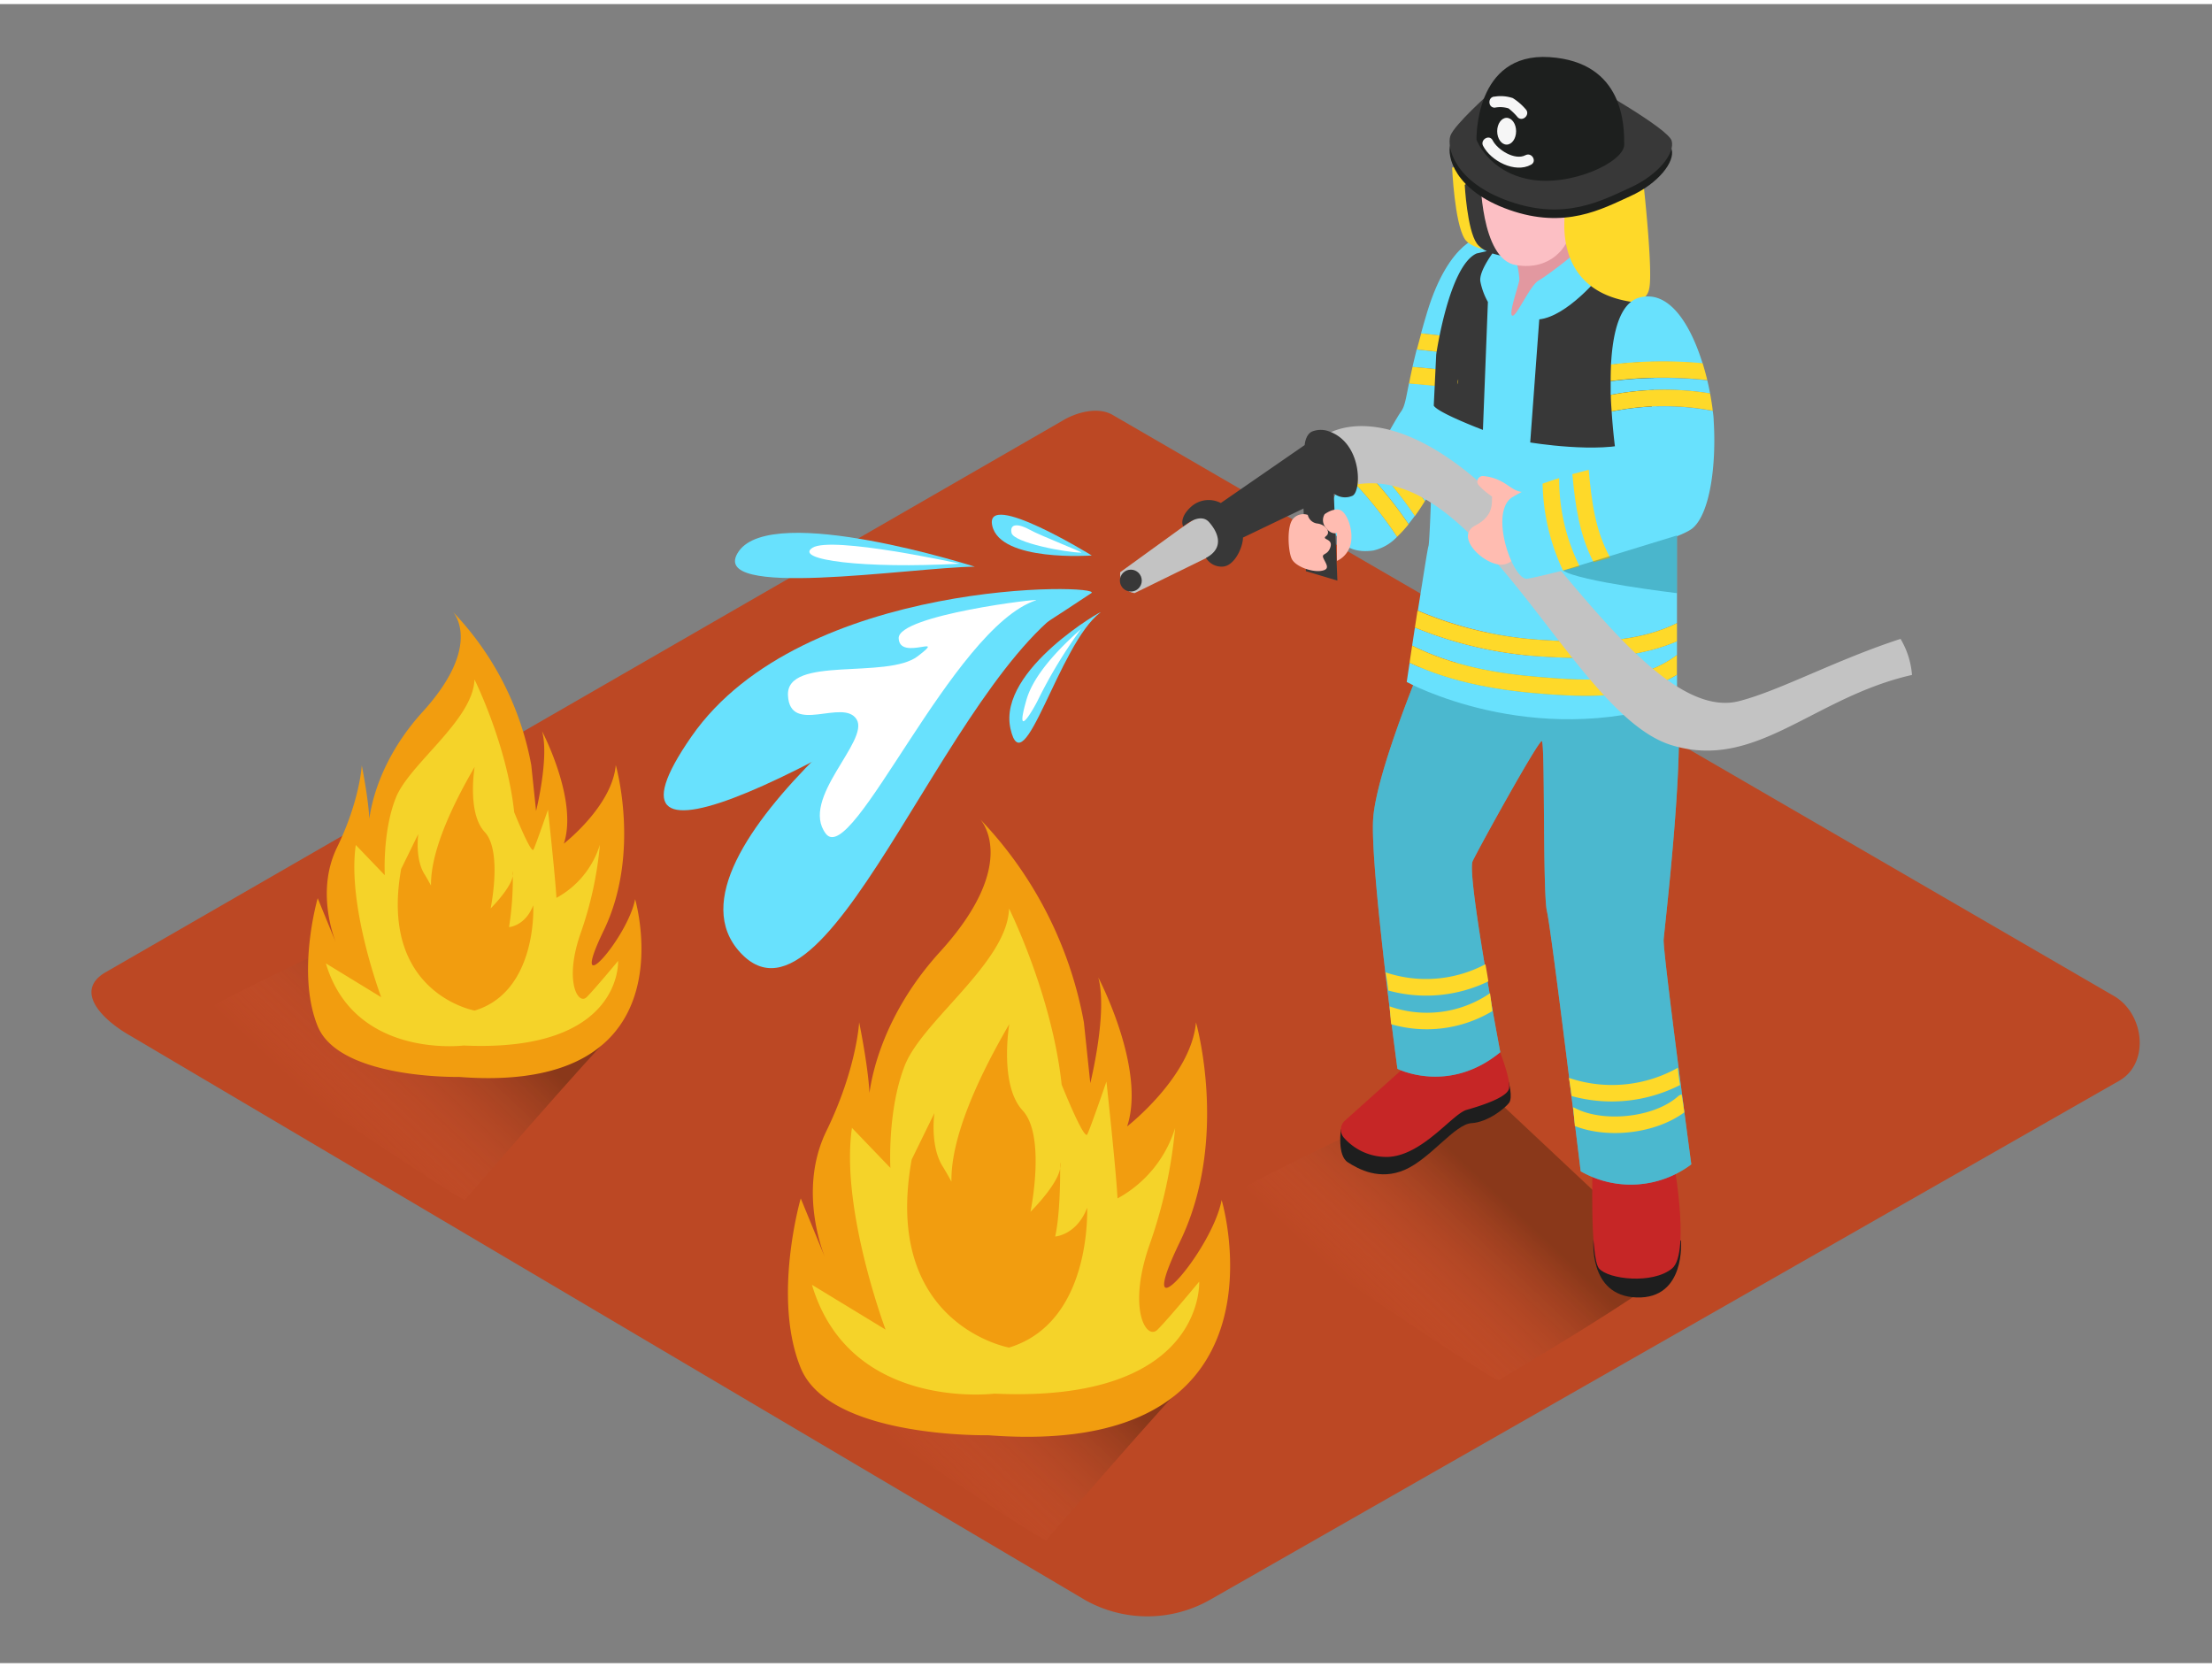 <svg id="Layer_2" data-name="Layer 2" xmlns="http://www.w3.org/2000/svg" xmlns:xlink="http://www.w3.org/1999/xlink" viewBox="0 0 400 300" width="406" height="306" class="illustration styles_illustrationTablet__1DWOa"><rect x="0" y="0" width="400" height="300" fill="#808080" stroke="none"/><defs><linearGradient id="linear-gradient" x1="163.74" y1="261.93" x2="186.92" y2="237.29" gradientUnits="userSpaceOnUse"><stop offset="0" stop-color="#ff734d" stop-opacity="0"></stop><stop offset="1" stop-color="#42210b"></stop></linearGradient><linearGradient id="linear-gradient-2" x1="58.65" y1="200.38" x2="81.82" y2="175.74" xlink:href="#linear-gradient"></linearGradient><linearGradient id="linear-gradient-3" x1="248.55" y1="236.43" x2="269.61" y2="214.03" xlink:href="#linear-gradient"></linearGradient></defs><title>PP</title><path d="M196.24,288.6,23.74,186.65c-5.49-3.08-10.2-8.15-4.85-11.46L192,75.41c2.6-1.61,6.54-2.66,9.18-1.13L382.28,179.37c5.49,3.19,6.48,12.1,1,15.29L219,288.44A22.94,22.94,0,0,1,196.24,288.6Z" fill="#bc4824"></path><path d="M189.15,277.81s22.69-26.24,27.74-31.15c-1.85-1.33-30.55-22.11-32.34-23.52-8.29,3.43-37.76,17.35-45.39,22C143.8,247.61,184.4,275.6,189.15,277.81Z" opacity="0.41" fill="url(#linear-gradient)"></path><path d="M84.05,216.26s22.69-26.24,27.74-31.15c-1.85-1.33-30.55-22.11-32.34-23.52-8.29,3.43-37.76,17.35-45.39,22C38.71,186.06,79.3,214,84.05,216.26Z" opacity="0.41" fill="url(#linear-gradient-2)"></path><path d="M270.93,248.87s26.89-15.75,31.94-20.66c-1.85-1.33-34.75-32.61-36.55-34-8.29,3.43-37.76,17.35-45.39,22C225.58,218.67,266.18,246.66,270.93,248.87Z" opacity="0.41" fill="url(#linear-gradient-3)"></path><path d="M242.48,203.51s-.7,4.69,1.25,5.93,5.75,3.36,10.36,1.33,9-8.23,12-8.41,6.06-2.71,6.79-3.66-.08-3.88-.08-3.88" fill="#1e1e1e"></path><path d="M253.8,192.41l-10.57,9.47a2.19,2.19,0,0,0-.17,3.15,10.25,10.25,0,0,0,8.06,3.43c6.19-.36,11.53-7.77,14.08-8.5s7.16-2.18,7.65-3.76-1.82-7.28-1.82-7.28" fill="#c62626"></path><path d="M288.17,223.15s-1.12,10.46,7.8,10.73,8-10.3,8-10.3" fill="#1e1e1e"></path><path d="M288,209.47c0,.78-.52,17.23,1.17,19.18s9.66,2.87,13.18,0,0-21.14,0-21.14" fill="#c62626"></path><path d="M257.07,119.39s-8.13,19.38-8.75,27.82,4.38,45.32,4.38,45.32,9.22,4.69,18.6-3c0,0-6.1-32.19-5-34.54s11.9-21.88,12.51-21.72.14,27.51.93,30.79,6.1,47,6.1,47a18.19,18.19,0,0,0,20-1.25s-5.16-38.45-5-40.63,3.89-33.44,2.42-43.05S257.07,119.39,257.07,119.39Z" fill="#68e1fd"></path><path d="M257.07,119.39s-8.13,19.38-8.75,27.82,4.38,45.32,4.38,45.32,9.22,4.69,18.6-3c0,0-6.1-32.19-5-34.54s11.9-21.88,12.51-21.72.14,27.51.93,30.79,6.1,47,6.1,47a18.19,18.19,0,0,0,20-1.25s-5.16-38.45-5-40.63,3.89-33.44,2.42-43.05S257.07,119.39,257.07,119.39Z" fill="#1b717f" opacity="0.36"></path><path d="M303.25,111.93V94.25L299,69.52l-39.69,3.06s-.67,24.59-1,25.45c-.16.41-1,5.93-1.92,11.64A67.58,67.58,0,0,0,279.15,115C287.17,115.51,295.9,115.56,303.25,111.93Z" fill="#68e1fd"></path><path d="M280.32,124.83c-8.78-.6-17.46-2-25.42-5.73l-.52,3.48s22.43,12.36,48.88,3.61v-4.91C296.4,125.4,288.31,125.38,280.32,124.83Z" fill="#68e1fd"></path><path d="M303.25,117.7v-2.48c-7.5,3.21-16,3.28-24.1,2.77a71.78,71.78,0,0,1-23.29-5.27l-.5,3.28c7.28,3.65,15.2,5.05,23.3,5.7C287,122.38,296.22,123,303.25,117.7Z" fill="#68e1fd"></path><path d="M278.66,121.71c-8.09-.65-16-2.05-23.3-5.7l-.47,3.09c8,3.76,16.64,5.12,25.42,5.73,8,.55,16.08.57,22.93-3.55V117.7C296.22,123,287,122.38,278.66,121.71Z" fill="#fed929"></path><path d="M303.25,115.23v-3.29c-7.35,3.63-16.08,3.58-24.1,3.06a67.58,67.58,0,0,1-22.82-5.33l-.47,3.06A71.78,71.78,0,0,0,279.15,118C287.21,118.51,295.75,118.44,303.25,115.23Z" fill="#fed929"></path><path d="M240.73,90.89c-.51,4.46,1.79,8.8,7.65,7.91a8.5,8.5,0,0,0,4.26-2.47,75,75,0,0,0-8.51-10.59C242.53,87,241,88.81,240.73,90.89Z" fill="#68e1fd"></path><path d="M255.42,65.61c2.29.19,4.57.41,6.84.71a1.63,1.63,0,0,1,1.41,1.53l.83-4.39c-2.77-.39-5.54-.72-8.32-1C255.89,63.63,255.64,64.67,255.42,65.61Z" fill="#68e1fd"></path><path d="M262.27,69.32c-2.49-.33-5-.57-7.48-.76-.58,2.89-.76,4.18-1.43,5.11s-2.47,4.14-3.79,6.55a72.33,72.33,0,0,1,8.1,9.64,57.84,57.84,0,0,0,2.83-5.1l3-16A1.15,1.15,0,0,1,262.27,69.32Z" fill="#68e1fd"></path><path d="M247.87,83.36s-.5.24-1.23.66a78.62,78.62,0,0,1,8.08,10c.39-.49.77-1,1.14-1.5A69.17,69.17,0,0,0,248.07,83Z" fill="#68e1fd"></path><path d="M265.61,57.6l2.47-15.66s-6,.61-10,13.75c-.42,1.4-.79,2.67-1.11,3.85,2.7.29,5.4.62,8.09,1Z" fill="#68e1fd"></path><path d="M257,59.54c-.29,1.05-.55,2-.78,2.91,2.78.29,5.55.62,8.32,1l.55-2.93C262.36,60.16,259.67,59.83,257,59.54Z" fill="#fed929"></path><path d="M262.27,66.32c-2.28-.3-4.56-.52-6.84-.71-.26,1.14-.46,2.11-.63,3,2.5.2,5,.43,7.48.76a1.15,1.15,0,0,0,1.24-.57l.17-.9A1.63,1.63,0,0,0,262.27,66.32Z" fill="#fed929"></path><path d="M244.13,85.74a75,75,0,0,1,8.51,10.59,23.28,23.28,0,0,0,2.08-2.27,78.62,78.62,0,0,0-8.08-10A19.71,19.71,0,0,0,244.13,85.74Z" fill="#fed929"></path><path d="M248.07,83a69.17,69.17,0,0,1,7.79,9.58c.66-.91,1.26-1.83,1.81-2.71a72.33,72.33,0,0,0-8.1-9.64C248.91,81.43,248.35,82.47,248.07,83Z" fill="#fed929"></path><path d="M267,45.1s.6-2.06,6.25-1.83,15.27,2.58,16.06,5.87S281.07,58.65,280.4,60s-3.66,19.3-3.66,19.3L268.16,77,267,60.64" fill="#68e1fd"></path><path d="M289.35,49.15s-5.92,7.31-11,7.86l-1.64,22.26s12.5,2.08,18.64,0S300.48,48.28,289.35,49.15Z" fill="#383838"></path><path d="M270.45,44.31s-3.1,3.89-2.75,5.87a12.36,12.36,0,0,0,1.36,3.68L268.16,77s-8.12-3.07-8.89-4.39l.44-9.22S262,47.38,267,45.1Z" fill="#383838"></path><path d="M274,45.93a14.18,14.18,0,0,1,.75,3.92c-.15,1.13-2,6.18-1.28,6.49s3.17-5.43,4.75-6.34,6.67-4.84,6.42-4.91-1.42-3.24-1.77-3.16-2.35,1-2.35,1" fill="#e298a0"></path><path d="M262.59,29.57s.43,10,2.28,12.9,11.31,2.63,11.31,2.63S267.84,27.74,262.59,29.57Z" fill="#fed929"></path><path d="M264.87,32.69s.43,8.12,2.18,10.59,7.18,2.56,8.68,2.66-2.78-10.26-2.78-10.26S266.93,31,264.87,32.69Z" fill="#383838"></path><path d="M267.7,31.1s0,15,6.39,16.09,9.46-3.44,9.82-5.89.74-7,.74-7Z" fill="#fcbfc4"></path><path d="M283.24,36.25s-3.56,15.11,11.54,17.56a2.88,2.88,0,0,0,3.44-2.33c.74-2.95-1-18.79-1-18.79" fill="#fed929"></path><path d="M269.51,17.55s-6.63,5.89-7.25,7.86.61,8.27,10.68,11.81,16.7-.14,21.86-2.48,8.11-6.26,7.49-8.47S287.68,16.2,287.68,16.2" fill="#1d1f1e"></path><path d="M269.51,16s-6.63,5.89-7.25,7.86.61,8.27,10.68,11.81,16.7-.14,21.86-2.48,8.11-6.26,7.49-8.47-14.61-10.07-14.61-10.07" fill="#383838"></path><path d="M267,24.53s-.44-15.82,13.18-14.94,13.53,12.65,13.53,15.82-9.7,7.69-17.16,6.28S267,24.53,267,24.53Z" fill="#1d1f1e"></path><ellipse cx="272.45" cy="22.99" rx="1.71" ry="2.42" fill="#f6f6f6"></ellipse><path d="M275.84,27.33c-1.92,1-5.07-1-5.92-2.69-.59-1.15-2.31-.13-1.73,1,1.4,2.72,5.76,5,8.66,3.41C278,28.45,277,26.72,275.84,27.33Z" fill="#f6f6f6"></path><path d="M275.88,19A10.18,10.18,0,0,0,273.56,17a6.86,6.86,0,0,0-3.26-.27c-1.28,0-1.29,2,0,2a5.08,5.08,0,0,1,2.49.13,10.68,10.68,0,0,1,1.67,1.62C275.38,21.36,276.79,19.94,275.88,19Z" fill="#f6f6f6"></path><path d="M263.68,67.85l-.17.9A1.58,1.58,0,0,0,263.68,67.85Z" fill="#fed929"></path><polyline points="241.17 87.93 241.84 104.25 236.15 102.55 235.62 88.65" fill="#383838"></polyline><path d="M214,94.46l-11.43,8.27s-.37,3.33,2.59,3.79l13-6.37s3.68-.93,3.59-3.24-3.05-5.55-3.05-5.55Z" fill="#c3c3c3"></path><path d="M343.68,114.79c-11.51,3.73-22,9.43-29.23,11.26-14.08,3.57-31.63-25-44.05-36.95-19.61-18.89-30.49-11.27-30.49-11.27a10.5,10.5,0,0,1,5.63,9c22.53-3.38,38.85,41.7,56.7,47.17,15.32,4.7,25.56-8.63,43.51-12.69A15,15,0,0,0,343.68,114.79Z" fill="#c3c3c3"></path><path d="M239.91,77.13a4.32,4.32,0,0,0-2.64.16c-1.23.56-1.34,2.45-1.34,2.45L220.76,90.22a4.75,4.75,0,0,0-5.24.56c-2.45,2.12-1.56,3.68-1.56,3.68s3-2.68,4.68-.78,2.79,4.68-.56,6.47a3.3,3.3,0,0,0,3.12,1.56c2.12-.22,3.57-3.57,3.57-5.24l16.51-7.92a3.29,3.29,0,0,0,3.31.35C246.27,88,246.34,79,239.91,77.13Z" fill="#383838"></path><circle cx="204.49" cy="104.25" r="1.98" fill="#383838"></circle><path d="M197.34,106.52c2.58-1.71-52.26-2.9-72.29,25.91S148.09,139.19,197.34,106.52Z" fill="#68e1fd"></path><path d="M176.26,112c-2.37,2.34-59,41.41-42.42,59.48s39.16-55.37,63.5-65" fill="#68e1fd"></path><path d="M199,110c1-.78-18.64,10.28-16.28,21S191.44,115.66,199,110Z" fill="#68e1fd"></path><path d="M176.26,101.73s-36.44-11.66-42.66-2.79S164.71,101.86,176.26,101.73Z" fill="#68e1fd"></path><path d="M197.43,99.71s-19.47-12-18-5.39S197.43,99.71,197.43,99.71Z" fill="#68e1fd"></path><path d="M173.55,101.19s-23.14-5.08-26.62-2.88S156.29,102.14,173.55,101.19Z" fill="#fff"></path><path d="M195.54,99.19c.51,0-7.39-3.05-9.32-4.13s-3.67-1.24-3.31.55S192.84,99.19,195.54,99.19Z" fill="#fff"></path><path d="M185.62,125.79c-2.26,7.85,1.29,1.66,2.1,0A85.51,85.51,0,0,1,195.49,113C192,116.08,187,121,185.62,125.79Z" fill="#fff"></path><path d="M187.35,107.8c1.28-.43-25,2.67-24.84,6.88s9-1,3.44,3.25-23.8-.19-23.46,7.07,10,.46,12.41,4.34-10.35,14.35-5.57,20.67S172.17,112.86,187.35,107.8Z" fill="#fff"></path><path d="M275.42,88.22c-1.47,0-2.62-1.25-3.87-1.88a8.45,8.45,0,0,0-3.4-1,1,1,0,0,0-.71,1.71,13.58,13.58,0,0,0,2.37,2c-.06,1.16.34,3.48-3,5.22-3.88,2,1.44,7.1,4.66,7.1s4.66-5.21,4.66-5.21V90A1,1,0,0,0,275.42,88.22Z" fill="#ffbcb1"></path><path d="M236.49,92.37a2,2,0,0,0,1.75,1.56c1.49.19,2.47,1.56,1.56,2.27s1.3.39.78,2-1.75,1-1.23,2.08,1.23,1.95-.45,2.21-4.68-.78-5.33-2.21-.91-5.91.26-7.21A2.48,2.48,0,0,1,236.49,92.37Z" fill="#ffbcb1"></path><path d="M239.54,92.24a2.05,2.05,0,0,0,.22,2.44c1,1.39,2,.94,2,.94v5.07a4.46,4.46,0,0,0,2.53-3.29c.45-2.49-.78-5.54-2-5.93S239.54,92.24,239.54,92.24Z" fill="#ffbcb1"></path><path d="M83,194s-21.62.44-25.55-9.17,0-23.15,0-23.15l3.49,8.52s-4.15-9.17,0-17.69,4.48-14.85,4.48-14.85S67,145.51,66.8,149s-1.53-8.74,9.61-21,5.46-18.13,5.46-18.13a54.06,54.06,0,0,1,14.2,27.74l.87,8.3s2.4-9.61,1.09-14.41c0,0,6.55,12.46,3.93,20.31,0,0,8.74-6.77,9.39-14.2,0,0,4.59,15.94-2.18,29.92s4.37,1.31,5.68-5.68C114.84,161.89,125.33,197.27,83,194Z" fill="#f29d0f"></path><path d="M83.83,188.32s-19.75,2.48-24.9-14.85l10,6.11s-6.2-16.48-4.59-27.52l5.24,5.46s-.44-7.86,2-14,14-14.06,14.22-21.4c0,0,5.87,11.79,7.18,24,0,0,3.06,7.64,3.49,6.77s2.62-7.21,2.62-7.21,1.31,12,1.53,15.94a16.45,16.45,0,0,0,7.86-9.61A65.67,65.67,0,0,1,105,168c-3.06,8.74-.44,13.1,1.09,11.57s5.68-6.55,5.68-6.55S112.66,189.63,83.83,188.32Z" fill="#f5d329"></path><path d="M85.83,182S68.5,178.9,72.54,156.4l3.1-6.33s-.67,4.58,1.21,7.41a48.43,48.43,0,0,1,3.75,7.77s-8.65-3.46,5.23-27.31c0,0-1.41,8.32,1.82,11.77s1.07,13.83,1.07,13.83,4.61-4.55,4-6.74a56.18,56.18,0,0,1-.67,10.11s2.94-.19,4.37-3.94C96.45,163,97.23,178.55,85.83,182Z" fill="#f29d0f"></path><path d="M178.67,258.79s-28.66.58-33.87-12.15,0-30.68,0-30.68l4.63,11.29s-5.5-12.16,0-23.45,5.93-19.68,5.93-19.68,2.17,10.42,1.88,15.05-2-11.58,12.74-27.79,7.24-24,7.24-24A71.65,71.65,0,0,1,196,184.12l1.16,11s3.18-12.74,1.45-19.1c0,0,8.68,16.51,5.21,26.93,0,0,11.58-9,12.45-18.82,0,0,6.08,21.13-2.89,39.66s5.79,1.74,7.53-7.53C220.93,216.25,234.83,263.14,178.67,258.79Z" fill="#f29d0f"></path><path d="M179.83,251.27s-26.18,3.28-33-19.68l13.31,8.1s-8.21-21.85-6.08-36.48l6.95,7.24s-.58-10.42,2.61-18.53,18.55-18.64,18.85-28.37c0,0,7.78,15.63,9.51,31.84,0,0,4.05,10.13,4.63,9s3.47-9.55,3.47-9.55,1.74,15.92,2,21.13a21.81,21.81,0,0,0,10.42-12.74,87,87,0,0,1-4.63,21.13c-4.05,11.58-.58,17.37,1.45,15.34s7.53-8.68,7.53-8.68S218,253,179.83,251.27Z" fill="#f5d329"></path><path d="M182.47,242.94s-23-4.14-17.61-34l4.11-8.4s-.89,6.07,1.61,9.82a64.18,64.18,0,0,1,5,10.29s-11.47-4.59,6.93-36.2c0,0-1.87,11,2.41,15.61s1.42,18.33,1.42,18.33,6.11-6,5.36-8.93c0,0,.18,8.57-.89,13.4,0,0,3.9-.26,5.79-5.22C196.55,217.68,197.59,238.32,182.47,242.94Z" fill="#f29d0f"></path><path d="M307.89,65c-2.14-6.92-6-13.42-11.47-11.92-3.51,1-4.79,6.26-5.1,12.15A77.92,77.92,0,0,1,307.89,65Z" fill="#68e1fd"></path><path d="M309.24,70.41c-.15-.78-.31-1.57-.51-2.38a73.2,73.2,0,0,0-17.47.17c0,.83,0,1.65,0,2.47A50.86,50.86,0,0,1,309.24,70.41Z" fill="#68e1fd"></path><path d="M278.94,86.7a23.53,23.53,0,0,0-5.65,2.59c-4,3,.37,15,2.88,14.62.72-.09,3.21-.66,6.47-1.49A38.53,38.53,0,0,1,278.94,86.7Z" fill="#68e1fd"></path><path d="M281.95,85.72a35.36,35.36,0,0,0,3.64,15.93l2.58-.69C285.59,96,284.84,90.54,284.33,85Z" fill="#68e1fd"></path><path d="M291.44,73.68c.33,5.18,1,9.3,1,9.3s-2.22.49-5.18,1.26c.49,5.53,1.13,11,3.89,15.9,6.68-1.89,13.36-4.05,14.92-5.36,3.16-2.66,4.32-11.46,3.82-19.44,0-.55-.09-1.15-.16-1.78A47,47,0,0,0,291.44,73.68Z" fill="#68e1fd"></path><path d="M281.95,85.72c-1,.31-2,.64-3,1a38.53,38.53,0,0,0,3.7,15.72l3-.76A35.36,35.36,0,0,1,281.95,85.72Z" fill="#fed929"></path><path d="M284.33,85c.51,5.52,1.26,11,3.85,15.94l3-.83c-2.75-4.9-3.39-10.37-3.89-15.9C286.34,84.47,285.35,84.74,284.33,85Z" fill="#fed929"></path><path d="M291.29,70.67c0,1,.08,2,.15,3a47,47,0,0,1,18.28-.13c-.11-1-.28-2-.48-3.14A50.86,50.86,0,0,0,291.29,70.67Z" fill="#fed929"></path><path d="M308.73,68c-.24-1-.52-2-.84-3.06a77.92,77.92,0,0,0-16.56.23c-.05,1-.07,2-.07,3A73.2,73.2,0,0,1,308.73,68Z" fill="#fed929"></path><path d="M304.09,197.16a1.52,1.52,0,0,0-.65.35c-4.38,3.89-13.57,4.78-18.63,2.12a1.51,1.51,0,0,0-.35-.13c.13,1.12.23,2.25.32,3.38,6,2.35,14.58,1.37,19.79-2.47C304.45,199.32,304.28,198.24,304.09,197.16Z" fill="#fed929"></path><path d="M303.41,192.34a24.3,24.3,0,0,1-19.71,1.83c.19,1.09.35,2.19.5,3.29a27.22,27.22,0,0,0,19.61-2C303.64,194.45,303.49,193.4,303.41,192.34Z" fill="#fed929"></path><path d="M269.45,178.86a20.23,20.23,0,0,1-18.16,2.38c.08,1.08.16,2.15.28,3.23a23.09,23.09,0,0,0,18.31-2.38Q269.67,180.47,269.45,178.86Z" fill="#fed929"></path><path d="M268.61,173.62a22.92,22.92,0,0,1-18.06,1.47c.22,1.09.37,2.18.49,3.28a25.79,25.79,0,0,0,18.1-1.65Q268.9,175.17,268.61,173.62Z" fill="#fed929"></path><path d="M282.64,102.42l20.61-6.33v10.43S285.52,104.41,282.64,102.42Z" fill="#1b717f" opacity="0.39"></path></svg>